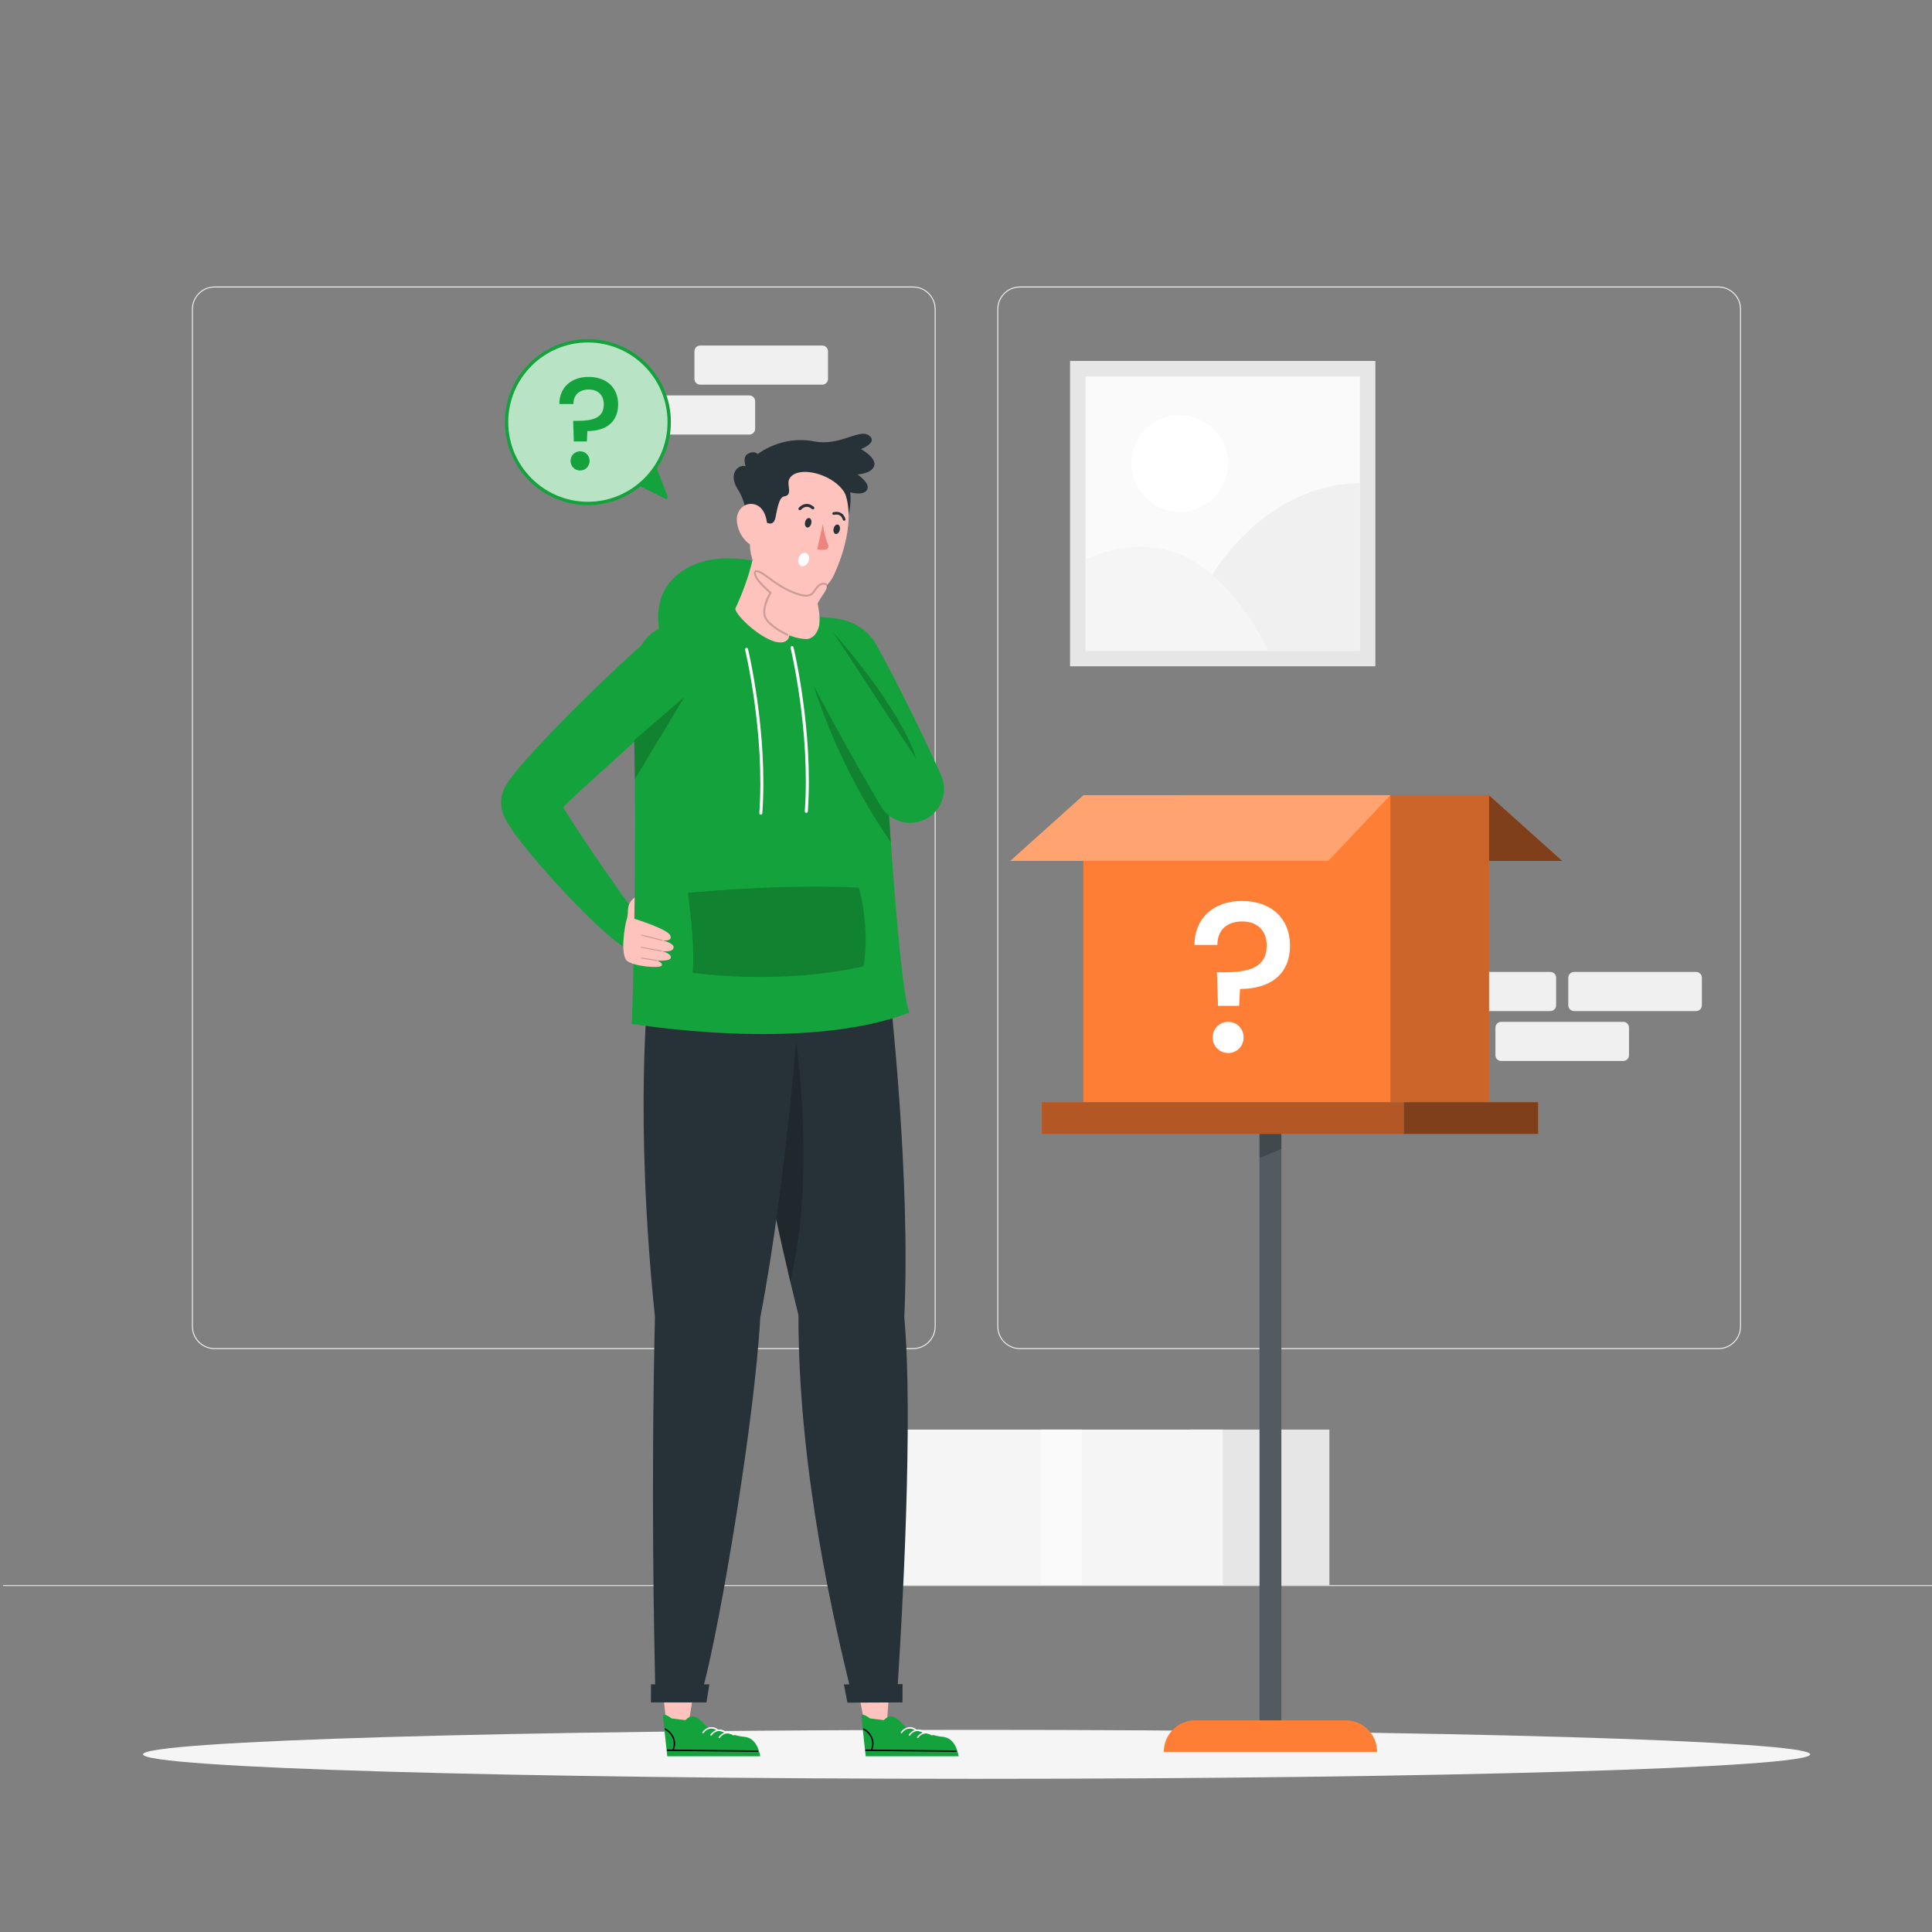 <svg width="320" height="320" viewBox="0 0 320 320" fill="none" xmlns="http://www.w3.org/2000/svg">
<rect x="0" y="0" width="320" height="320" fill="#808080" stroke="none"/>
<g clip-path="url(#clip0_881_3816)">
<path d="M284.613 223.453H168.936C166.867 223.453 165.184 221.77 165.184 219.701V51.206C165.184 49.137 166.867 47.454 168.936 47.454H284.613C286.682 47.454 288.365 49.137 288.365 51.206V219.701C288.365 221.77 286.682 223.453 284.613 223.453ZM168.936 47.614C166.955 47.614 165.344 49.226 165.344 51.206V219.701C165.344 221.681 166.956 223.292 168.936 223.292H284.613C286.594 223.292 288.205 221.681 288.205 219.701V51.206C288.205 49.226 286.593 47.614 284.613 47.614H168.936Z" fill="#F0F0F0"/>
<path d="M151.219 223.453H35.542C33.473 223.453 31.79 221.77 31.79 219.701V51.206C31.79 49.137 33.473 47.454 35.542 47.454H151.219C153.288 47.454 154.971 49.137 154.971 51.206V219.701C154.971 221.77 153.288 223.453 151.219 223.453ZM35.542 47.614C33.562 47.614 31.95 49.226 31.95 51.206V219.701C31.95 221.681 33.562 223.292 35.542 223.292H151.219C153.2 223.292 154.811 221.681 154.811 219.701V51.206C154.811 49.226 153.199 47.614 151.219 47.614H35.542Z" fill="#F0F0F0"/>
<path d="M320.504 262.537H0.504V262.697H320.504V262.537Z" fill="#E0E0E0"/>
<path d="M115.98 63.711H136.185C136.715 63.711 137.145 63.281 137.145 62.751V58.19C137.145 57.66 136.715 57.23 136.185 57.23H115.98C115.449 57.23 115.02 57.66 115.02 58.19V62.751C115.02 63.281 115.449 63.711 115.98 63.711Z" fill="#F0F0F0"/>
<path d="M103.911 71.977H124.117C124.647 71.977 125.077 71.547 125.077 71.017V66.456C125.077 65.926 124.647 65.496 124.117 65.496H103.911C103.381 65.496 102.951 65.926 102.951 66.456V71.017C102.951 71.547 103.381 71.977 103.911 71.977Z" fill="#F0F0F0"/>
<path d="M256.786 167.464H236.581C236.051 167.464 235.621 167.034 235.621 166.504V161.943C235.621 161.413 236.051 160.983 236.581 160.983H256.786C257.316 160.983 257.746 161.413 257.746 161.943V166.504C257.746 167.034 257.317 167.464 256.786 167.464Z" fill="#F0F0F0"/>
<path d="M280.923 167.464H260.717C260.187 167.464 259.757 167.034 259.757 166.504V161.943C259.757 161.413 260.187 160.983 260.717 160.983H280.923C281.453 160.983 281.883 161.413 281.883 161.943V166.504C281.883 167.034 281.453 167.464 280.923 167.464Z" fill="#F0F0F0"/>
<path d="M268.854 175.731H248.649C248.119 175.731 247.689 175.301 247.689 174.771V170.21C247.689 169.68 248.119 169.25 248.649 169.25H268.854C269.384 169.25 269.814 169.68 269.814 170.21V174.771C269.814 175.301 269.385 175.731 268.854 175.731Z" fill="#F0F0F0"/>
<path d="M220.189 236.784H197.105V262.537H220.189V236.784Z" fill="#E6E6E6"/>
<path d="M202.52 236.784H147.503V262.537H202.52V236.784Z" fill="#F5F5F5"/>
<path d="M179.172 236.784H172.375V262.462H179.172V236.784Z" fill="#FAFAFA"/>
<path d="M227.807 59.786H177.234V110.36H227.807V59.786Z" fill="#E6E6E6"/>
<path d="M225.247 107.8V62.347L179.794 62.347V107.8H225.247Z" fill="#FAFAFA"/>
<path d="M199.474 97.478C199.474 97.478 207.82 80.366 225.247 80.023V107.8H202.521L199.474 97.478Z" fill="#F0F0F0"/>
<path d="M179.794 92.673C179.794 92.673 187.299 88.739 194.927 91.627C204.506 95.254 210.061 107.8 210.061 107.8H179.794V92.673Z" fill="#F5F5F5"/>
<path d="M195.387 84.775C199.816 84.775 203.406 81.185 203.406 76.756C203.406 72.327 199.816 68.737 195.387 68.737C190.958 68.737 187.368 72.327 187.368 76.756C187.368 81.185 190.958 84.775 195.387 84.775Z" fill="white"/>
<path d="M299.826 290.574C299.826 292.813 238.008 294.628 161.753 294.628C85.498 294.628 23.68 292.813 23.68 290.574C23.68 288.335 85.498 286.52 161.753 286.52C238.008 286.52 299.826 288.335 299.826 290.574Z" fill="#F5F5F5"/>
<path d="M246.61 131.706L258.752 142.596H206.075L195.782 131.706H246.61Z" fill="#FF7E35"/>
<path opacity="0.5" d="M246.61 131.706L258.752 142.596H206.075L195.782 131.706H246.61Z" fill="black"/>
<path d="M246.634 131.706H195.782V182.557H246.634V131.706Z" fill="#FF7E35"/>
<path opacity="0.2" d="M246.634 131.706H195.782V182.557H246.634V131.706Z" fill="black"/>
<path d="M230.298 131.706H179.446V182.557H230.298V131.706Z" fill="#FF7E35"/>
<path d="M179.47 131.706L167.329 142.596H220.005L230.298 131.706H179.47Z" fill="#FF7E35"/>
<path opacity="0.3" d="M179.47 131.706L167.329 142.596H220.005L230.298 131.706H179.47Z" fill="white"/>
<path d="M205.701 149.226C210.441 149.226 213.661 152.021 213.661 156.62C213.661 161.607 210.123 163.801 205.383 163.801L205.242 166.596H201.739L201.563 161.041H202.73C206.728 161.041 209.806 160.334 209.806 156.62C209.806 154.143 208.285 152.622 205.737 152.622C203.226 152.622 201.634 154.037 201.634 156.513H197.849C197.812 152.234 200.89 149.226 205.701 149.226ZM203.437 174.414C201.986 174.414 200.854 173.282 200.854 171.832C200.854 170.382 201.986 169.25 203.437 169.25C204.852 169.25 205.984 170.382 205.984 171.832C205.984 173.282 204.852 174.414 203.437 174.414Z" fill="white"/>
<path d="M232.502 182.558H172.558V187.827H232.502V182.558Z" fill="#FF7E35"/>
<path opacity="0.3" d="M232.502 182.558H172.558V187.827H232.502V182.558Z" fill="black"/>
<path d="M254.767 182.558H232.502V187.827H254.767V182.558Z" fill="#FF7E35"/>
<path opacity="0.5" d="M254.767 182.558H232.502V187.827H254.767V182.558Z" fill="black"/>
<path d="M212.233 187.826H208.62V286.956H212.233V187.826Z" fill="#263238"/>
<path opacity="0.2" d="M212.233 187.826H208.62V286.956H212.233V187.826Z" fill="white"/>
<path opacity="0.2" d="M212.233 190.293L208.62 191.787V187.826H212.233V190.293Z" fill="black"/>
<path d="M228.089 290.164H192.764V290.145C192.764 287.271 195.094 284.941 197.968 284.941H222.884C225.759 284.941 228.088 287.271 228.088 290.145V290.164H228.089Z" fill="#FF7E35"/>
<path d="M97.374 83.386C104.813 83.386 110.843 77.355 110.843 69.916C110.843 62.477 104.813 56.447 97.374 56.447C89.935 56.447 83.904 62.477 83.904 69.916C83.904 77.355 89.935 83.386 97.374 83.386Z" fill="#14A23C"/>
<g opacity="0.7">
<path d="M97.374 83.386C104.813 83.386 110.843 77.355 110.843 69.916C110.843 62.477 104.813 56.447 97.374 56.447C89.935 56.447 83.904 62.477 83.904 69.916C83.904 77.355 89.935 83.386 97.374 83.386Z" fill="white"/>
</g>
<path d="M97.374 83.663C89.793 83.663 83.627 77.496 83.627 69.916C83.627 62.336 89.793 56.17 97.374 56.17C104.954 56.17 111.12 62.336 111.12 69.916C111.12 77.496 104.954 83.663 97.374 83.663ZM97.374 56.724C90.099 56.724 84.181 62.642 84.181 69.916C84.181 77.191 90.099 83.109 97.374 83.109C104.648 83.109 110.566 77.191 110.566 69.916C110.566 62.642 104.648 56.724 97.374 56.724Z" fill="#14A23C"/>
<path d="M97.482 62.429C100.4 62.429 102.381 64.15 102.381 66.98C102.381 70.049 100.204 71.4 97.287 71.4L97.2 73.12H95.044L94.935 69.702H95.653C98.113 69.702 100.008 69.267 100.008 66.981C100.008 65.457 99.072 64.52 97.504 64.52C95.959 64.52 94.979 65.391 94.979 66.915H92.649C92.627 64.28 94.522 62.429 97.482 62.429ZM96.089 77.93C95.196 77.93 94.499 77.233 94.499 76.341C94.499 75.448 95.196 74.751 96.089 74.751C96.96 74.751 97.657 75.448 97.657 76.341C97.657 77.234 96.96 77.93 96.089 77.93Z" fill="#14A23C"/>
<path d="M105.801 80.424L110.193 82.607C110.424 82.722 110.674 82.493 110.582 82.254L108.66 77.27C107.682 78.659 106.726 79.746 105.801 80.424Z" fill="#14A23C"/>
<path d="M109.293 104.96C109.909 108.058 136.252 106.827 135.02 102.827C134.814 102.16 134.407 101.496 134.062 100.752C132.35 97.067 129.507 92.445 120.307 92.476C114.773 92.494 107.479 95.84 109.293 104.96Z" fill="#14A23C"/>
<path d="M141.922 278.947L143.27 285.768H146.876L147.357 278.947H141.922Z" fill="#FFC3BD"/>
<path d="M146.401 284.902C146.401 284.902 147.084 284.058 147.952 284.346C148.819 284.634 149.954 286.054 149.954 286.054C149.954 286.054 154.658 287.563 155.929 287.642C157.199 287.722 158.311 288.437 158.787 290.897H143.384C143.384 290.897 142.778 285.34 142.683 284.387C142.589 283.434 144.098 284.625 144.098 284.625L146.401 284.902Z" fill="#14A23C"/>
<path d="M158.329 290.164C157.403 290.155 156.481 290.146 155.555 290.136C151.509 290.095 147.463 290.05 143.417 290.009C143.263 290.009 143.263 289.768 143.417 289.773C143.69 289.777 143.967 289.777 144.239 289.782C144.239 289.773 144.244 289.759 144.248 289.75C144.829 288.465 144.157 287.153 142.995 286.494C142.859 286.421 142.982 286.212 143.113 286.29C144.37 287.003 145.061 288.406 144.484 289.782C145.057 289.791 145.624 289.795 146.196 289.8C150.238 289.841 154.283 289.886 158.329 289.927C158.484 289.928 158.484 290.168 158.329 290.164Z" fill="black"/>
<path d="M149.408 287.022C149.944 286.269 150.849 286.056 151.609 286.623C151.732 286.715 151.851 286.508 151.73 286.418C150.857 285.766 149.81 286.049 149.203 286.902C149.114 287.026 149.32 287.146 149.408 287.022Z" fill="white"/>
<path d="M150.736 287.423C151.271 286.67 152.176 286.456 152.937 287.024C153.06 287.115 153.179 286.909 153.057 286.818C152.185 286.167 151.137 286.45 150.53 287.303C150.441 287.427 150.647 287.546 150.736 287.423Z" fill="white"/>
<path d="M152.106 287.823C152.642 287.071 153.547 286.857 154.306 287.425C154.429 287.516 154.548 287.309 154.427 287.219C153.554 286.568 152.507 286.85 151.9 287.704C151.812 287.828 152.018 287.947 152.106 287.823Z" fill="white"/>
<path d="M109.657 278.995L110.405 285.768H114.012L115.092 278.995H109.657Z" fill="#FFC3BD"/>
<path d="M113.536 284.902C113.536 284.902 114.22 284.057 115.088 284.345C115.955 284.634 117.09 286.054 117.09 286.054C117.09 286.054 121.794 287.563 123.065 287.642C124.335 287.721 125.447 288.436 125.923 290.897H110.519C110.519 290.897 109.913 285.339 109.819 284.386C109.725 283.433 111.234 284.624 111.234 284.624L113.536 284.902Z" fill="#14A23C"/>
<path d="M125.465 290.164C124.539 290.155 123.616 290.146 122.69 290.136C118.644 290.095 114.598 290.05 110.553 290.009C110.398 290.009 110.398 289.768 110.553 289.773C110.825 289.777 111.102 289.777 111.374 289.782C111.374 289.773 111.379 289.759 111.383 289.75C111.965 288.465 111.293 287.153 110.13 286.494C109.994 286.421 110.117 286.212 110.248 286.29C111.506 287.003 112.196 288.406 111.62 289.782C112.192 289.791 112.759 289.795 113.332 289.8C117.373 289.841 121.419 289.886 125.465 289.927C125.62 289.928 125.62 290.168 125.465 290.164Z" fill="black"/>
<path d="M116.544 287.022C117.08 286.269 117.985 286.056 118.745 286.623C118.868 286.715 118.987 286.508 118.866 286.418C117.993 285.766 116.946 286.049 116.339 286.902C116.249 287.026 116.456 287.146 116.544 287.022Z" fill="white"/>
<path d="M117.871 287.423C118.406 286.67 119.311 286.456 120.072 287.024C120.195 287.115 120.314 286.909 120.192 286.818C119.32 286.167 118.272 286.45 117.665 287.303C117.576 287.427 117.782 287.546 117.871 287.423Z" fill="white"/>
<path d="M119.242 287.823C119.778 287.071 120.683 286.857 121.442 287.425C121.565 287.516 121.684 287.309 121.563 287.219C120.69 286.568 119.643 286.85 119.036 287.704C118.947 287.828 119.154 287.947 119.242 287.823Z" fill="white"/>
<path d="M140.722 279.186H148.679C149.368 268.939 151.316 234.982 149.777 218.178C150.884 194.864 147.321 163.915 147.321 163.915H122.112C122.112 163.915 123.959 184.625 132.251 217.842C132.193 244.16 138.617 270.47 140.722 279.186Z" fill="#263238"/>
<path opacity="0.2" d="M130.891 212.26C135.449 193.645 131.447 169.507 131.447 169.507L127.514 197.079L130.891 212.26Z" fill="black"/>
<path d="M139.773 278.987L140.358 282.011L149.483 281.972L149.488 278.947L139.773 278.987Z" fill="#263238"/>
<path d="M108.522 279.48H116.48C119.315 268.938 125.01 235.043 125.922 218.24C130.431 194.925 132.587 163.915 132.587 163.915H107.377C107.377 163.915 105.032 184.863 108.479 218.08C107.81 247.04 108.342 270.47 108.522 279.48Z" fill="#263238"/>
<path d="M107.827 278.979L107.811 281.977L117.008 281.979L117.49 278.98L107.827 278.979Z" fill="#263238"/>
<path d="M150.617 167.718C133.133 174.438 104.646 169.568 104.646 169.568C104.985 161.018 105.28 144.083 105.165 130.01C105.158 129.683 105.158 129.357 105.152 129.03C105.133 127.034 105.101 125.101 105.062 123.27C105.056 123.046 105.056 122.822 105.049 122.605C104.966 119.008 104.838 115.827 104.672 113.28C104.352 108.486 106.957 104.026 111.699 103.226C113.139 102.982 114.694 102.771 116.313 102.598C116.697 102.554 117.088 102.515 117.485 102.477C121.977 102.035 126.905 101.843 131.405 101.971C131.629 101.971 131.853 101.978 132.077 101.984C132.192 101.99 132.32 101.99 132.435 101.997C132.627 102.003 132.825 102.01 133.017 102.022C135.021 102.106 136.921 102.253 138.624 102.477C142.489 102.976 145.926 106.029 145.99 109.933C146.048 113.51 146.4 121.062 146.905 129.581C147.097 132.806 147.315 136.179 147.552 139.52C148.467 152.672 149.632 165.421 150.617 167.718Z" fill="#14A23C"/>
<path d="M106.003 152.07C106.009 152.077 106.016 152.089 106.016 152.096L105.997 152.083C105.971 152.07 105.945 152.07 105.913 152.07L103.379 156.825C103.213 156.736 103.053 156.646 102.893 156.55L102.771 156.474L102.694 156.422L102.553 156.32L102.259 156.115L102.022 155.936C101.696 155.693 101.433 155.475 101.152 155.245C100.621 154.79 100.115 154.342 99.622 153.888C98.643 152.985 97.702 152.083 96.768 151.168C94.925 149.318 93.139 147.437 91.405 145.504C89.657 143.571 87.974 141.593 86.31 139.475C85.894 138.944 85.472 138.394 85.062 137.805C84.851 137.498 84.646 137.216 84.429 136.864C84.217 136.544 83.993 136.166 83.744 135.699L83.545 135.277L83.443 135.065C83.398 134.944 83.347 134.803 83.302 134.675L83.181 134.265C83.142 134.093 83.117 134.125 83.046 133.587C82.995 133.171 82.989 132.736 83.033 132.314L83.072 132C83.091 131.904 83.11 131.782 83.123 131.744L83.219 131.405C83.289 131.174 83.379 130.95 83.475 130.726L83.622 130.406L83.705 130.246L83.737 130.189L84.013 129.734C84.23 129.389 84.333 129.254 84.473 129.056C85.017 128.307 85.453 127.789 85.907 127.232C87.693 125.126 89.459 123.264 91.245 121.376C93.043 119.52 94.835 117.677 96.672 115.891C100.326 112.288 104.038 108.787 107.91 105.414L115.232 113.465C111.59 116.953 107.833 120.365 104.089 123.744L98.496 128.813C96.704 130.419 94.899 132.077 93.28 133.664C93.408 133.894 93.542 134.125 93.683 134.355C94.925 136.403 96.333 138.483 97.715 140.557C99.123 142.624 100.544 144.697 101.99 146.726C102.707 147.75 103.43 148.762 104.166 149.741C104.531 150.234 104.902 150.701 105.261 151.155L105.766 151.782L105.965 152.019L106.003 152.07Z" fill="#14A23C"/>
<path d="M123.652 107.553C123.652 107.553 126.964 121.309 126.015 134.681" stroke="white" stroke-width="0.5" stroke-miterlimit="10" stroke-linecap="round" stroke-linejoin="round"/>
<path d="M131.187 107.256C131.187 107.256 134.499 121.011 133.549 134.383" stroke="white" stroke-width="0.5" stroke-miterlimit="10" stroke-linecap="round" stroke-linejoin="round"/>
<path opacity="0.2" d="M147.552 139.52C141.088 130.095 136.216 119.625 133.105 108L146.905 129.581C147.097 132.806 147.315 136.179 147.552 139.52Z" fill="black"/>
<path opacity="0.2" d="M113.927 147.878C113.927 147.878 115.17 156.274 114.725 161.109C114.725 161.109 128.514 163.27 143.021 160.06C143.599 156.8 143.566 151.88 142.249 147.03C133.714 146.598 124.133 146.992 113.927 147.878Z" fill="black"/>
<path d="M134.754 75.229C132.021 74.258 128.984 74.38 126.412 75.72C124.733 76.594 123.273 77.934 123.309 79.944C123.393 84.632 124.7 92.475 124.7 92.475L140.527 85.32C140.527 85.32 141.68 81.393 139.826 78.888C138.45 77.028 136.774 75.946 134.754 75.229Z" fill="#263238"/>
<path d="M123.378 84.854C123.378 84.854 123.722 83.492 122.15 80.961C120.578 78.429 122.301 76.854 123.51 77.219C123.51 77.219 122.879 75.66 123.926 75.126C124.974 74.593 125.507 75.202 125.507 75.202C125.507 75.202 129.452 72.045 134.81 73.103C139.127 73.955 142.319 70.945 143.921 72.118C145.523 73.29 142.61 74.385 142.61 74.385C142.61 74.385 145.201 75.812 144.798 77.144C144.396 78.475 142.023 78.58 142.023 78.58C142.023 78.58 144.486 80.216 143.482 81.305C142.477 82.394 139.343 81.075 139.343 81.075C139.343 81.075 126.914 81.01 123.378 84.854Z" fill="#263238"/>
<path d="M131.617 98.305L131.617 98.312C131.606 98.332 131.601 98.345 131.589 98.365L130.593 100.959C130.476 101.498 130.41 102.04 130.395 102.572C130.38 103.02 130.404 103.461 130.452 103.885C130.952 104.754 131.033 106.61 128.945 106.392C126.31 106.122 121.843 101.989 121.795 100.808C123.404 97.341 124.933 93.005 125.109 89.546L127.762 93.122L131.617 98.305Z" fill="#FFC3BD"/>
<g opacity="0.2">
<path d="M131.589 98.365L130.593 100.959C129.027 100.028 127.478 98.219 127.274 96.423C127.135 95.128 127.834 94.006 128.351 93.996L131.589 98.365Z" fill="black"/>
</g>
<path d="M138.862 93.494C138.644 94.058 138.407 94.612 138.159 95.156C135.957 99.957 129.763 99.742 126.338 95.657C126.333 95.649 126.334 95.643 126.328 95.641C126.024 95.278 125.741 94.886 125.486 94.46C123.403 91 124.28 88.611 125.252 83.074C126.223 77.544 132.558 74.71 137.304 78.111C141.684 81.249 141.061 87.859 138.862 93.494Z" fill="#FFC3BD"/>
<path d="M133.919 92.975C133.7 93.565 133.159 93.909 132.71 93.743C132.26 93.576 132.073 92.962 132.292 92.372C132.511 91.781 133.053 91.437 133.502 91.604C133.951 91.77 134.138 92.384 133.919 92.975Z" fill="white"/>
<path d="M129.887 82.216C131.331 82.013 130.348 80.422 130.657 79.529C131.664 76.626 139.561 78.611 140.469 83.052C140.469 83.052 140.251 79.669 137.786 77.596C135.322 75.523 130.021 74.579 127.583 76.974C125.146 79.368 125.134 83.588 125.134 83.588C125.134 83.588 125.068 84.351 125.539 84.855C125.802 85.109 126.265 86.278 127.032 86.589C127.686 86.854 128.186 86.749 128.426 85.801C128.667 84.853 128.922 82.351 129.887 82.216Z" fill="#263238"/>
<path d="M122.039 86.152C122.101 87.665 122.856 89.009 123.785 89.837C125.182 91.083 126.702 90.033 127.001 88.283C127.27 86.71 126.867 84.164 125.134 83.588C123.427 83.02 121.968 84.421 122.039 86.152Z" fill="#FFC3BD"/>
<path d="M133.352 86.466C133.249 86.897 133.393 87.299 133.674 87.367C133.955 87.434 134.266 87.14 134.369 86.711C134.472 86.281 134.328 85.878 134.047 85.811C133.766 85.743 133.455 86.036 133.352 86.466Z" fill="#263238"/>
<path d="M138.077 87.54C137.974 87.97 138.118 88.372 138.399 88.44C138.68 88.507 138.991 88.214 139.094 87.784C139.197 87.354 139.053 86.952 138.772 86.884C138.491 86.816 138.18 87.11 138.077 87.54Z" fill="#263238"/>
<path d="M139.761 86.248C139.686 86.229 139.622 86.172 139.599 86.092C139.498 85.734 139.318 85.483 139.066 85.347C138.652 85.123 138.158 85.267 138.152 85.269C138.038 85.306 137.91 85.241 137.873 85.123C137.837 85.005 137.902 84.88 138.02 84.843C138.046 84.835 138.695 84.638 139.278 84.954C139.64 85.15 139.893 85.492 140.028 85.97C140.062 86.088 139.993 86.212 139.874 86.246C139.836 86.257 139.797 86.257 139.761 86.248Z" fill="#263238"/>
<path d="M132.433 84.502C132.398 84.494 132.365 84.477 132.336 84.453C132.234 84.368 132.219 84.216 132.303 84.114C132.323 84.09 132.794 83.528 133.511 83.468C133.955 83.431 134.387 83.591 134.794 83.945C134.895 84.033 134.906 84.186 134.819 84.286C134.731 84.387 134.578 84.397 134.478 84.31C134.174 84.046 133.864 83.924 133.555 83.949C133.043 83.99 132.68 84.418 132.677 84.422C132.614 84.495 132.519 84.523 132.433 84.502Z" fill="#263238"/>
<path d="M136.298 86.785C136.298 86.785 136.521 88.755 137.12 90.12C137.721 91.49 135.36 90.977 135.36 90.977L136.298 86.785Z" fill="#ED847E"/>
<path opacity="0.2" d="M113.369 115.437L105.152 129.03C105.133 127.034 105.101 125.101 105.062 123.27C105.056 123.046 105.056 122.822 105.049 122.605L113.369 115.437Z" fill="black"/>
<path d="M153.062 135.795C150.432 136.992 147.341 135.968 145.888 133.542C145.792 133.382 145.702 133.229 145.606 133.069C145.421 132.755 145.235 132.435 145.049 132.115C144.953 131.962 144.864 131.802 144.774 131.642C144.473 131.13 144.179 130.611 143.878 130.093C143.552 129.517 143.219 128.941 142.886 128.358C142.56 127.782 142.233 127.206 141.901 126.624C141.568 126.048 141.241 125.466 140.921 124.89C140.595 124.307 140.269 123.725 139.949 123.142C139.91 123.072 139.872 123.002 139.833 122.931C139.225 121.837 138.617 120.736 138.016 119.642C136.742 117.299 135.481 114.95 134.253 112.582C133.024 110.208 131.808 107.834 130.662 105.408L135.699 102.112C137.459 104.134 139.149 106.208 140.825 108.288C141.011 108.518 141.197 108.749 141.382 108.986L145.229 106.976C146.189 108.666 147.097 110.381 147.993 112.109C148.883 113.83 149.766 115.565 150.624 117.306C151.481 119.046 152.339 120.794 153.165 122.554C154.003 124.307 154.822 126.074 155.629 127.84L155.853 128.339C157.139 131.168 155.891 134.509 153.062 135.795Z" fill="#14A23C"/>
<path d="M142.886 128.358C142.816 128.243 142.752 128.134 142.688 128.019C142.086 126.982 141.497 125.939 140.921 124.89C141.241 125.466 141.568 126.048 141.901 126.624C142.233 127.206 142.56 127.782 142.886 128.358Z" fill="#14A23C"/>
<path d="M135.706 103.411C135.583 104.381 134.88 105.894 133.466 105.843C132.141 105.792 131.034 105.344 130.899 105.286C130.893 105.28 130.886 105.28 130.886 105.28C129.805 105.005 127.776 104.32 127.078 102.982C126.099 101.114 127.629 98.182 127.629 98.182C126.042 96.678 124.164 94.091 125.476 94.68C126.781 95.268 131.936 98.867 133.78 98.46C135.496 98.081 136.097 96.591 136.734 96.893C137.468 97.24 136.106 98.571 135.421 99.954C135.421 99.954 135.892 101.933 135.706 103.411Z" fill="#FFC3BD"/>
<g opacity="0.2">
<path d="M130.425 105.312C130.402 105.312 130.379 105.308 130.358 105.297C130.226 105.236 127.119 103.779 126.555 102.187C126.052 100.767 127.131 98.728 127.424 98.216C127.012 97.853 125.49 96.481 125.083 95.643C124.858 95.18 124.807 94.849 124.929 94.632C125.026 94.458 125.192 94.436 125.211 94.435C125.871 94.444 126.542 94.938 127.471 95.622C128.395 96.302 129.544 97.148 131.101 97.83C133.903 99.057 134.405 98.311 134.737 97.817L134.863 97.633C135.232 97.102 135.85 96.211 136.9 96.638C136.982 96.671 137.022 96.763 136.989 96.845C136.955 96.927 136.863 96.967 136.781 96.934C136.026 96.63 135.586 97.153 135.127 97.816L135.003 97.996C134.505 98.735 133.782 99.353 130.974 98.124C129.384 97.427 128.218 96.569 127.282 95.88C126.436 95.257 125.767 94.765 125.229 94.754C125.241 94.755 125.22 94.763 125.206 94.794C125.184 94.837 125.135 95.016 125.371 95.503C125.805 96.396 127.714 98.045 127.734 98.061C127.793 98.113 127.807 98.199 127.766 98.266C127.751 98.29 126.341 100.624 126.857 102.081C127.376 103.546 130.461 104.993 130.493 105.008C130.573 105.045 130.607 105.14 130.57 105.22C130.543 105.278 130.485 105.312 130.425 105.312Z" fill="black"/>
</g>
<path opacity="0.2" d="M137.973 104.693L151.68 125.547C151.68 125.547 150.08 118.56 137.973 104.693Z" fill="black"/>
<path d="M105.071 152.176C105.071 152.176 110.588 153.875 111.024 154.95C111.46 156.026 109.657 155.748 109.657 155.748C109.657 155.748 111.625 156.162 111.572 156.92C111.508 157.829 109.62 157.53 109.62 157.53C109.62 157.53 111.213 157.926 111.115 158.595C111.012 159.29 108.861 159.086 108.861 159.086C108.861 159.086 109.931 159.55 109.564 159.971C109.197 160.392 105.187 160.099 103.919 159.197C102.65 158.295 103.468 153.24 103.841 152.141C104.213 151.041 103.56 149.901 105.118 148.641L105.071 152.176Z" fill="#FFC3BD"/>
<path opacity="0.2" d="M109.645 155.832C109.642 155.831 109.64 155.831 109.636 155.83L106.24 154.965C106.194 154.952 106.167 154.906 106.178 154.861C106.19 154.815 106.239 154.787 106.282 154.799L109.679 155.665C109.724 155.677 109.752 155.724 109.74 155.769C109.729 155.812 109.688 155.839 109.645 155.832Z" fill="black"/>
<path opacity="0.2" d="M109.509 157.599L109.507 157.598L106.18 156.994C106.134 156.986 106.103 156.941 106.111 156.895C106.12 156.848 106.156 156.824 106.21 156.826L109.538 157.43C109.584 157.439 109.615 157.484 109.606 157.53C109.597 157.576 109.554 157.606 109.509 157.599Z" fill="black"/>
<path opacity="0.2" d="M108.733 159.151L106.249 158.765C106.202 158.758 106.171 158.714 106.178 158.668C106.185 158.621 106.228 158.589 106.275 158.597L108.76 158.983C108.806 158.99 108.838 159.034 108.831 159.08C108.824 159.127 108.78 159.159 108.733 159.151Z" fill="black"/>
</g>
<defs>
<clipPath id="clip0_881_3816">
<rect width="320" height="320" fill="white"/>
</clipPath>
</defs>
</svg>
